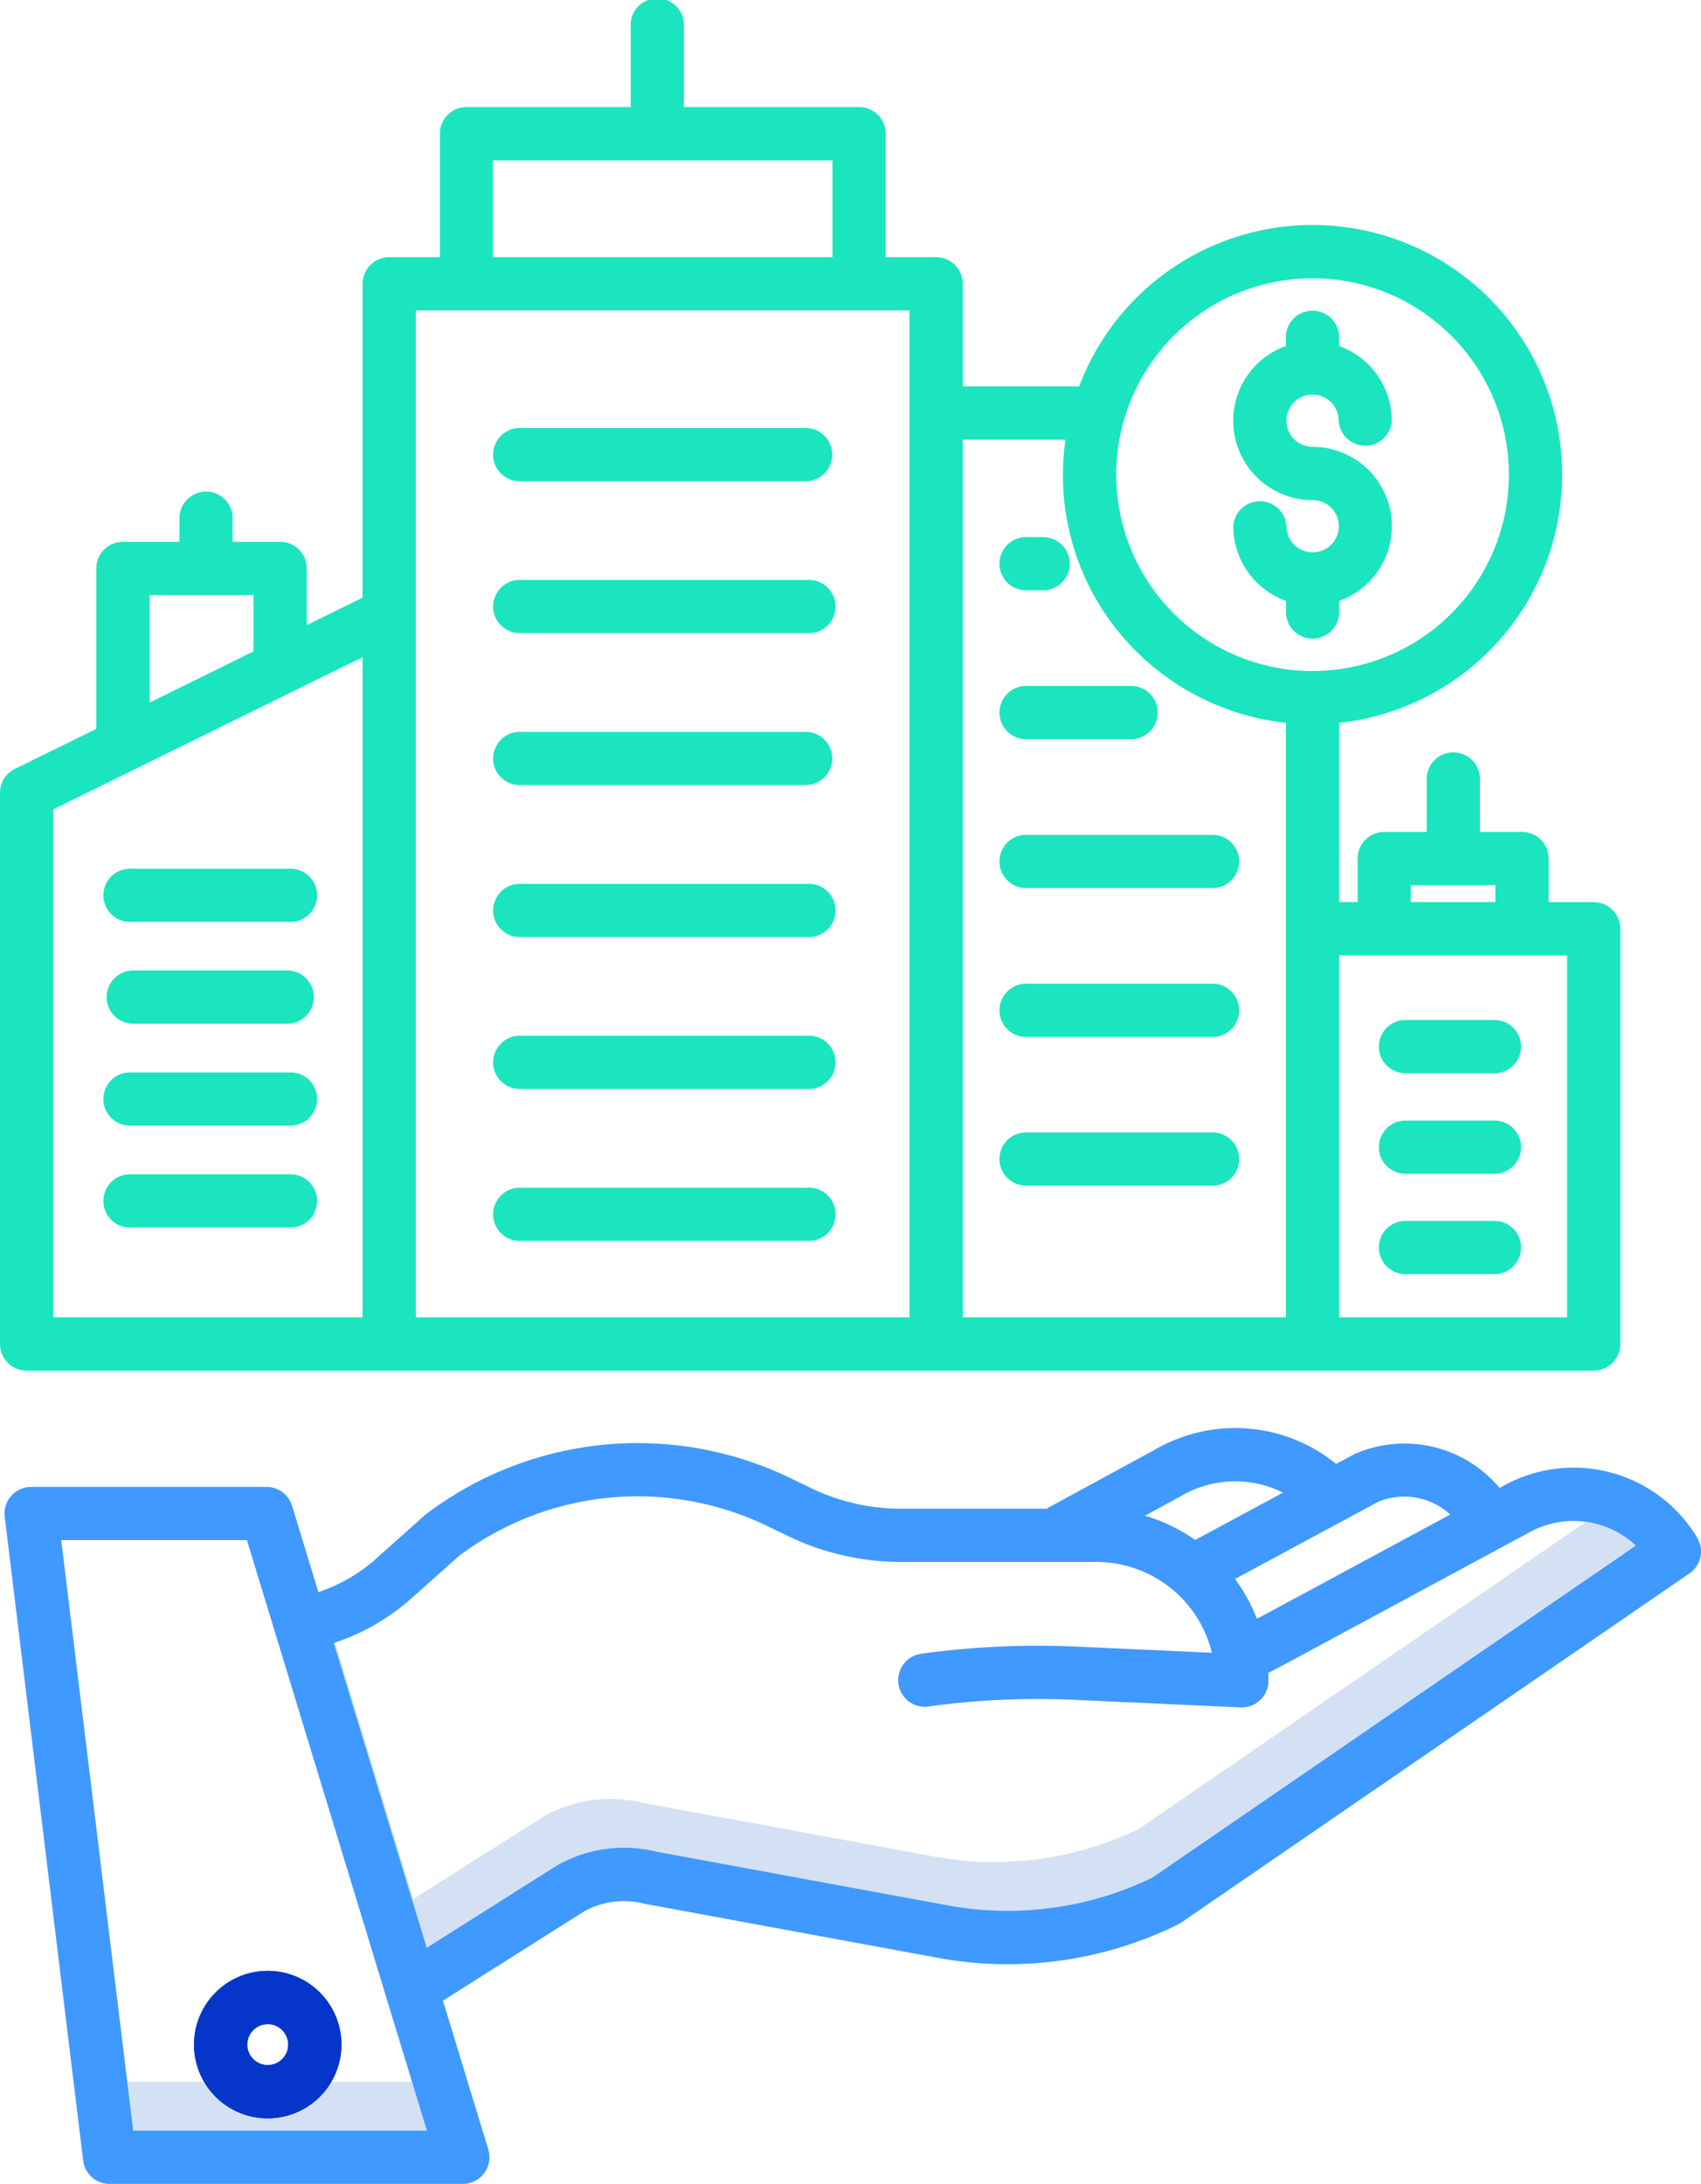 <svg xmlns="http://www.w3.org/2000/svg" width="67.227" height="86.288" viewBox="0 0 67.227 86.288">
  <g id="property" transform="translate(-64.343 -10)">
    <path id="Path_261" data-name="Path 261" d="M104.277,479H93.024l.235,1.929h11.606Z" transform="translate(-23.651 -386.746)" fill="#d4e1f4"/>
    <path id="Path_262" data-name="Path 262" d="M189.075,352.844l-17.66,12.125a13.1,13.1,0,0,1-8.027,1.111L151.8,363.948a5.351,5.351,0,0,0-3.9.53l-.049.029-5.124,3.239-3.09-10.135-.056.02,3.672,12.044,5.124-3.239.049-.029a5.351,5.351,0,0,1,3.9-.53l11.583,2.133a13.1,13.1,0,0,0,8.027-1.111l19.1-13.115A3.6,3.6,0,0,0,189.075,352.844Z" transform="translate(-62.05 -282.715)" fill="#d4e1f4"/>
    <g id="Group_1239" data-name="Group 1239" transform="translate(64.343 10)">
      <path id="Path_263" data-name="Path 263" d="M176.152,142.74h11.428a1.052,1.052,0,1,0,0-2.1H176.152a1.052,1.052,0,0,0,0,2.1Z" transform="translate(-155.675 -117.724)" fill="#1ae5be"/>
      <path id="Path_264" data-name="Path 264" d="M290.994,200.161h7.369a1.052,1.052,0,0,0,0-2.1h-7.369a1.052,1.052,0,1,0,0,2.1Z" transform="translate(-250.376 -165.074)" fill="#1ae5be"/>
      <path id="Path_265" data-name="Path 265" d="M176.152,176.968h11.428a1.052,1.052,0,0,0,0-2.1H176.152a1.052,1.052,0,0,0,0,2.1Z" transform="translate(-155.675 -145.949)" fill="#1ae5be"/>
      <path id="Path_266" data-name="Path 266" d="M176.152,211.2h11.428a1.052,1.052,0,1,0,0-2.1H176.152a1.052,1.052,0,0,0,0,2.1Z" transform="translate(-155.675 -174.176)" fill="#1ae5be"/>
      <path id="Path_267" data-name="Path 267" d="M176.152,245.426h11.428a1.052,1.052,0,1,0,0-2.1H176.152a1.052,1.052,0,0,0,0,2.1Z" transform="translate(-155.675 -202.401)" fill="#1ae5be"/>
      <path id="Path_268" data-name="Path 268" d="M176.152,279.655h11.428a1.052,1.052,0,1,0,0-2.1H176.152a1.052,1.052,0,0,0,0,2.1Z" transform="translate(-155.675 -230.626)" fill="#1ae5be"/>
      <path id="Path_269" data-name="Path 269" d="M290.994,233.7h7.369a1.052,1.052,0,0,0,0-2.1h-7.369a1.052,1.052,0,1,0,0,2.1Z" transform="translate(-250.376 -192.73)" fill="#1ae5be"/>
      <path id="Path_270" data-name="Path 270" d="M298.363,265.133h-7.369a1.052,1.052,0,1,0,0,2.1h7.369a1.052,1.052,0,0,0,0-2.1Z" transform="translate(-250.376 -220.387)" fill="#1ae5be"/>
      <path id="Path_271" data-name="Path 271" d="M290.994,166.622h4.02a1.052,1.052,0,1,0,0-2.1h-4.02a1.052,1.052,0,1,0,0,2.1Z" transform="translate(-250.376 -137.417)" fill="#1ae5be"/>
      <path id="Path_272" data-name="Path 272" d="M290.994,133.084h.672a1.052,1.052,0,0,0,0-2.1h-.672a1.052,1.052,0,1,0,0,2.1Z" transform="translate(-250.376 -109.761)" fill="#1ae5be"/>
      <path id="Path_273" data-name="Path 273" d="M176.152,108.511h11.428a1.052,1.052,0,0,0,0-2.1H176.152a1.052,1.052,0,0,0,0,2.1Z" transform="translate(-155.675 -89.498)" fill="#1ae5be"/>
      <path id="Path_274" data-name="Path 274" d="M379.268,285.062h-3.516a1.052,1.052,0,0,0,0,2.1h3.516a1.052,1.052,0,1,0,0-2.1Z" transform="translate(-320.269 -236.821)" fill="#1ae5be"/>
      <path id="Path_275" data-name="Path 275" d="M375.752,264.535h3.516a1.052,1.052,0,1,0,0-2.1h-3.516a1.052,1.052,0,0,0,0,2.1Z" transform="translate(-320.269 -218.158)" fill="#1ae5be"/>
      <path id="Path_276" data-name="Path 276" d="M375.752,241.9h3.516a1.052,1.052,0,1,0,0-2.1h-3.516a1.052,1.052,0,0,0,0,2.1Z" transform="translate(-320.269 -199.497)" fill="#1ae5be"/>
      <path id="Path_277" data-name="Path 277" d="M89.066,207.793h6.213a1.052,1.052,0,1,0,0-2.1H89.066a1.052,1.052,0,1,0,0,2.1Z" transform="translate(-83.863 -171.368)" fill="#1ae5be"/>
      <path id="Path_278" data-name="Path 278" d="M95.279,228.648H89.066a1.052,1.052,0,0,0,0,2.1h6.213a1.052,1.052,0,0,0,0-2.1Z" transform="translate(-83.863 -190.301)" fill="#1ae5be"/>
      <path id="Path_279" data-name="Path 279" d="M95.279,274.567H89.066a1.052,1.052,0,1,0,0,2.1h6.213a1.052,1.052,0,1,0,0-2.1Z" transform="translate(-83.863 -228.167)" fill="#1ae5be"/>
      <path id="Path_280" data-name="Path 280" d="M95.279,251.607H89.066a1.052,1.052,0,1,0,0,2.1h6.213a1.052,1.052,0,1,0,0-2.1Z" transform="translate(-83.863 -209.233)" fill="#1ae5be"/>
      <path id="Path_281" data-name="Path 281" d="M127.33,45.643h-1.782V43.922A1.052,1.052,0,0,0,124.5,42.87h-1.669V40.844a1.052,1.052,0,1,0-2.1,0V42.87h-1.67A1.052,1.052,0,0,0,118,43.922v1.721h-.73V38.559a9.863,9.863,0,1,0-10.277-13.293h-4.6V21.214a1.052,1.052,0,0,0-1.052-1.052H99.348V15.282A1.052,1.052,0,0,0,98.3,14.23h-6.93V11.052a1.052,1.052,0,1,0-2.1,0V14.23h-6.49a1.052,1.052,0,0,0-1.052,1.052v4.879H79.726a1.052,1.052,0,0,0-1.052,1.052v12.4L76.467,34.7v-2.24a1.052,1.052,0,0,0-1.052-1.052H73.536v-.867a1.052,1.052,0,1,0-2.1,0v.867H69.2a1.052,1.052,0,0,0-1.052,1.052V38.8L64.931,40.38a1.052,1.052,0,0,0-.588.944V63.1A1.052,1.052,0,0,0,65.4,64.154H127.33a1.052,1.052,0,0,0,1.052-1.052V46.7a1.052,1.052,0,0,0-1.052-1.052Zm-7.226-.668h3.339v.668H120.1Zm-3.887-23.98a7.759,7.759,0,1,1-7.758,7.759,7.759,7.759,0,0,1,7.758-7.759Zm-9.764,6.376a9.9,9.9,0,0,0-.1,1.382,9.782,9.782,0,0,0,1.955,5.9,9.922,9.922,0,0,0,6.855,3.908V62.05H102.393V27.371ZM83.824,16.335h13.42v3.827H83.824Zm16.465,5.931V62.05H80.779V22.266ZM70.254,33.516h4.108v2.223l-4.108,2.022ZM66.448,41.98l12.227-6.016V62.05H66.448Zm59.83,20.07H117.27v-14.3h9.008Z" transform="translate(-64.343 -10)" fill="#1ae5be"/>
      <path id="Path_282" data-name="Path 282" d="M345.389,89.836h-.031a1.033,1.033,0,0,1-1.017-1.031,1.052,1.052,0,0,0-2.1,0,3.139,3.139,0,0,0,2.085,2.951v.374a1.052,1.052,0,1,0,2.1,0v-.373a3.135,3.135,0,0,0-1.052-6.088,1.032,1.032,0,1,1,1.032-1.032,1.052,1.052,0,0,0,2.1,0,3.139,3.139,0,0,0-2.085-2.951v-.279a1.052,1.052,0,1,0-2.1,0v.279a3.135,3.135,0,0,0,1.052,6.088,1.032,1.032,0,1,1,.015,2.064Z" transform="translate(-293.499 -68.014)" fill="#1ae5be"/>
    </g>
    <path id="Path_283" data-name="Path 283" d="M108.065,456.926a2.913,2.913,0,1,0,2.913-2.913A2.913,2.913,0,0,0,108.065,456.926Zm2.913-.809a.809.809,0,1,1-.809.809A.809.809,0,0,1,110.978,456.118Z" transform="translate(-36.054 -366.141)" fill="#0635c9"/>
    <path id="Path_284" data-name="Path 284" d="M132.263,336.06a5.7,5.7,0,0,0-7.6-2.079l-.21.113a4.9,4.9,0,0,0-5.735-1.335l-.023.012-.7.376a6.326,6.326,0,0,0-7.144-.575l-4.31,2.345h-5.747a8.182,8.182,0,0,1-3.542-.811l-.8-.386a13.858,13.858,0,0,0-14.422,1.408c-.023.018-.045.035-.067.055L80.041,336.9a6.493,6.493,0,0,1-2.271,1.312L76.73,334.8a1.052,1.052,0,0,0-1.007-.745H66.418a1.052,1.052,0,0,0-1.045,1.179l3.1,25.435a1.052,1.052,0,0,0,1.044.925H83.479a1.052,1.052,0,0,0,1.007-1.359l-1.793-5.881,5.586-3.532a3.257,3.257,0,0,1,2.368-.3l.066.014,11.618,2.14a15.224,15.224,0,0,0,9.405-1.328,1.036,1.036,0,0,0,.129-.076l20.094-13.8A1.052,1.052,0,0,0,132.263,336.06Zm-12.585-1.428a2.7,2.7,0,0,1,2.827.513l-7.384,3.983-.26.137a6.794,6.794,0,0,0-.864-1.572Zm-7.81-.216.025-.014a4.219,4.219,0,0,1,4-.121l-3.471,1.87a6.77,6.77,0,0,0-1.984-.958ZM70.452,359.488l-2.845-23.331h7.338l7.113,23.331Zm40.283-10a13.1,13.1,0,0,1-8.027,1.111l-11.583-2.133a5.351,5.351,0,0,0-3.9.53l-.049.029-5.124,3.239-3.672-12.044a8.6,8.6,0,0,0,3.057-1.753l1.891-1.684a11.761,11.761,0,0,1,12.207-1.17l.8.386a10.3,10.3,0,0,0,4.458,1.021h7.728a4.7,4.7,0,0,1,4.562,3.587l-5.36-.243a33.68,33.68,0,0,0-6.13.283,1.052,1.052,0,1,0,.288,2.085,31.576,31.576,0,0,1,5.746-.265l6.592.3h.048a1.052,1.052,0,0,0,1.052-1.052c0-.1,0-.206-.008-.309l.8-.421,9.549-5.151a3.6,3.6,0,0,1,4.177.54Z" transform="translate(-0.844 -265.305)" fill="#4099ff"/>
    <path id="Path_285" data-name="Path 285" d="M108.065,456.926a2.913,2.913,0,1,0,2.913-2.913A2.913,2.913,0,0,0,108.065,456.926Zm2.913-.809a.809.809,0,1,1-.809.809A.809.809,0,0,1,110.978,456.118Z" transform="translate(-36.054 -366.141)" fill="#0635c9"/>
  </g>
</svg>
